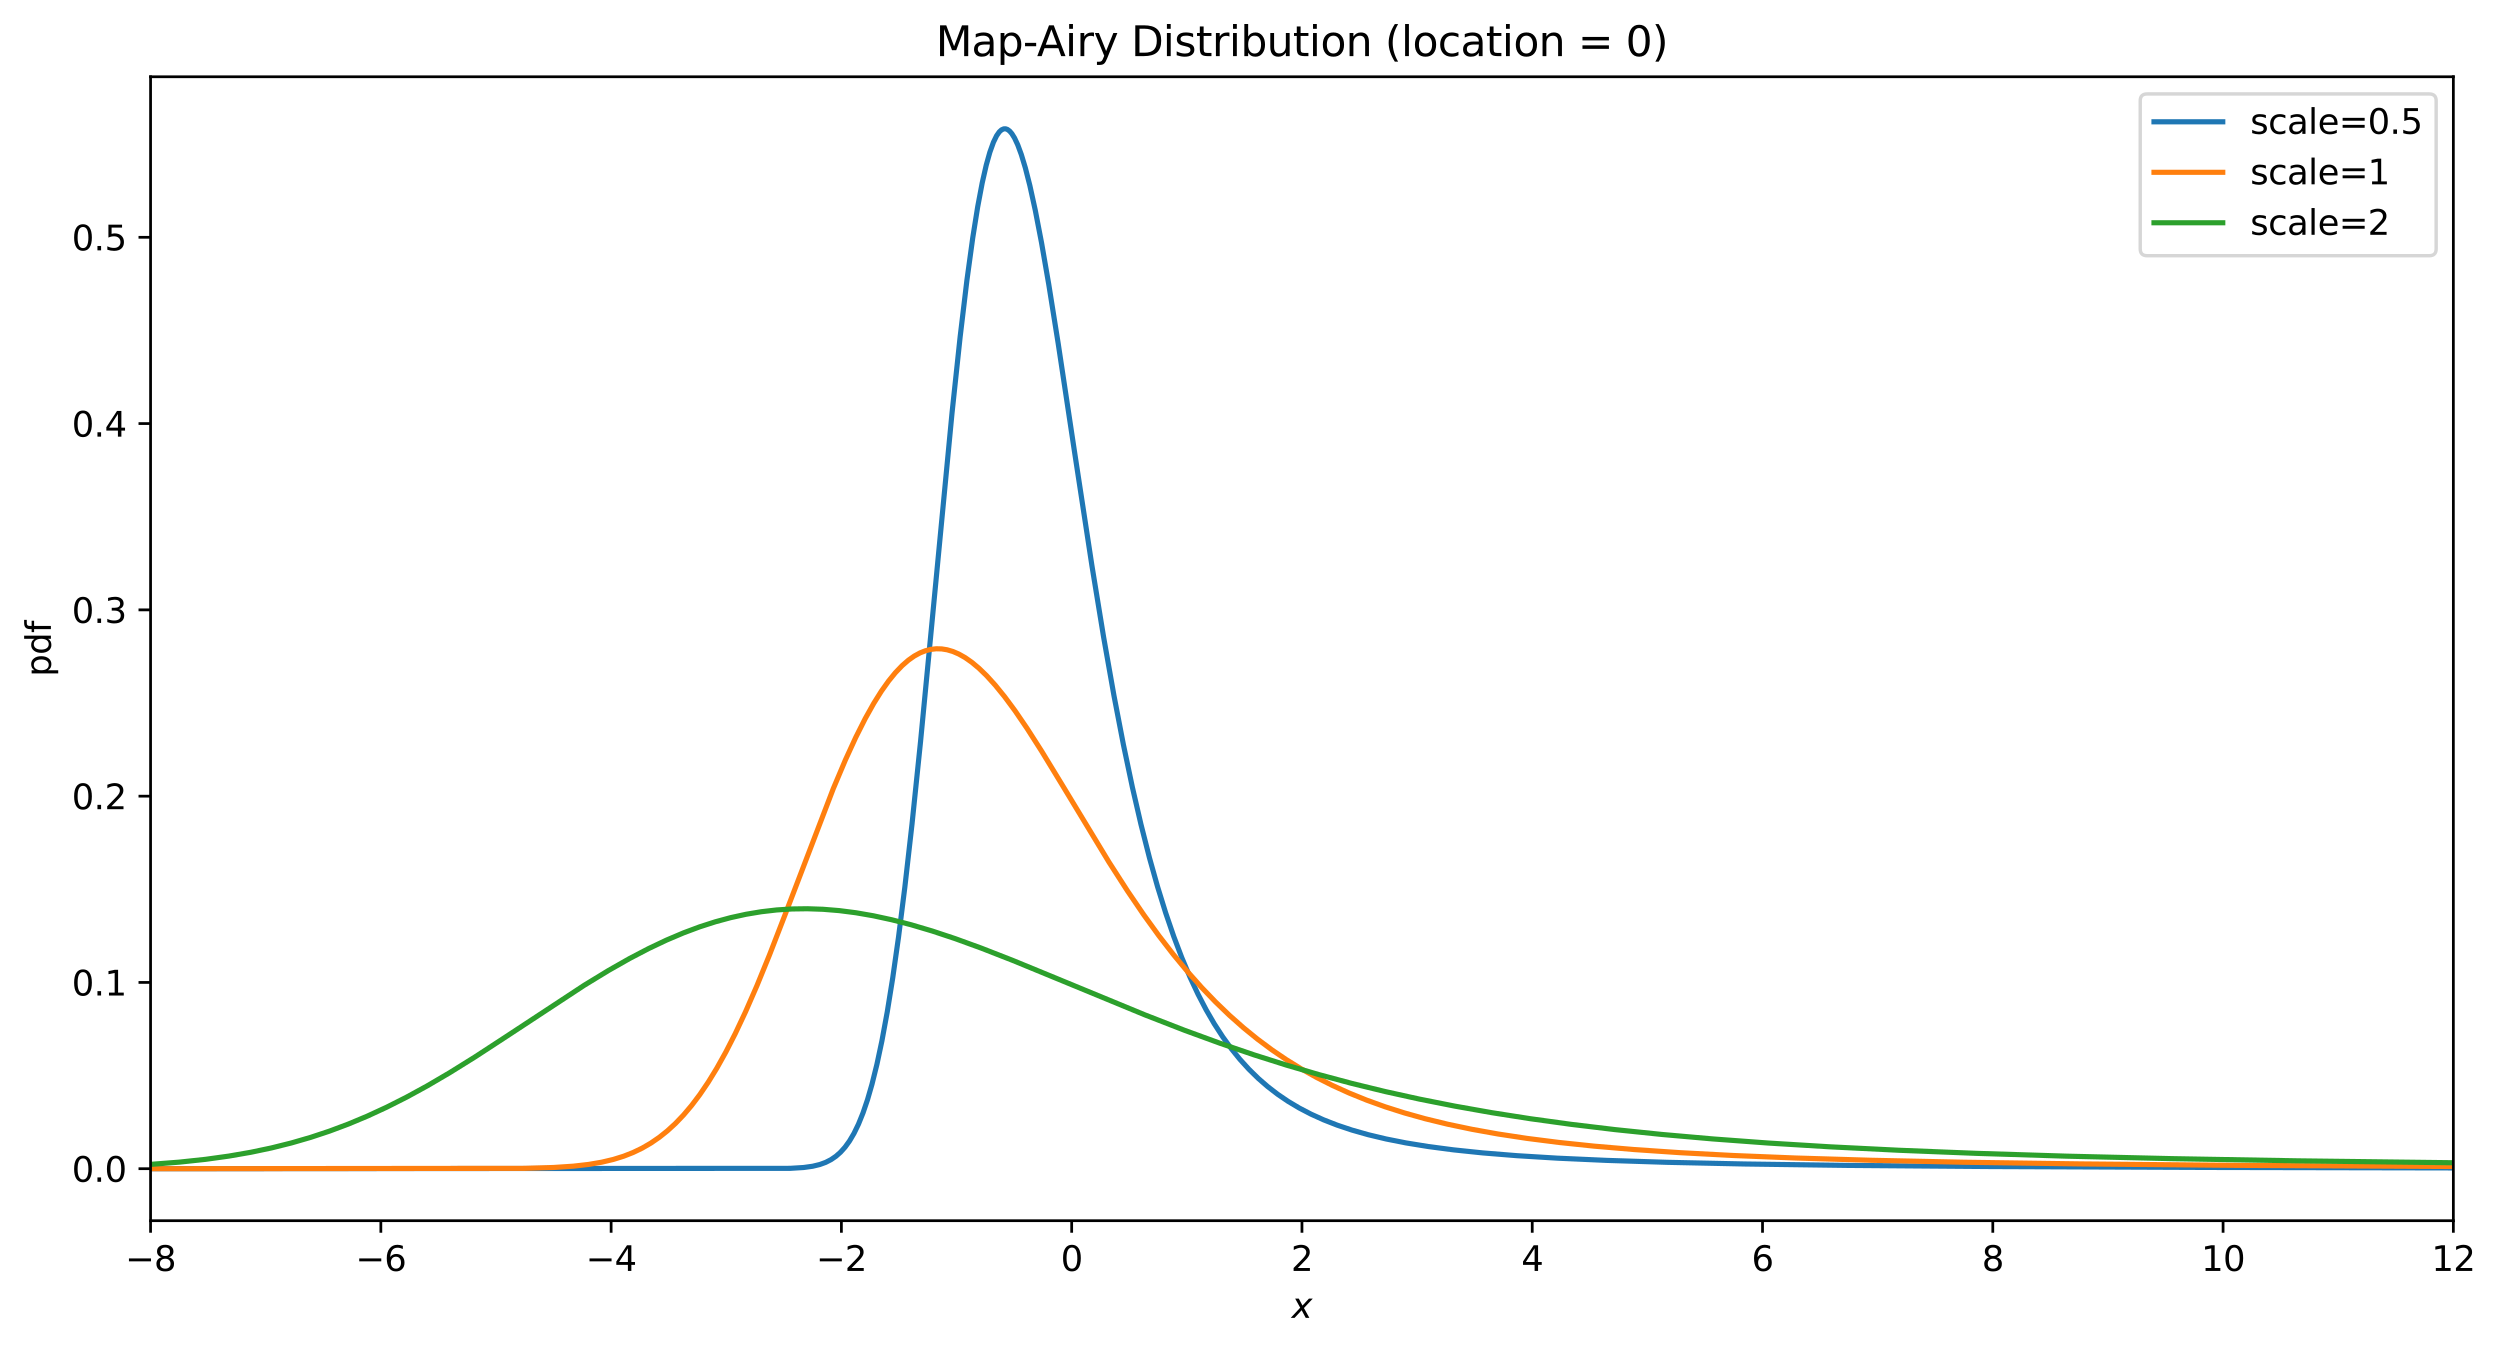 <svg xmlns="http://www.w3.org/2000/svg" xmlns:xlink="http://www.w3.org/1999/xlink" width="969.258" height="523.352" version="1.1" viewBox="0 0 726.944 392.514"><defs><style type="text/css">*{stroke-linejoin:round;stroke-linecap:butt}</style></defs><g id="figure_1"><g id="patch_1"><path d="M 0 392.514 L 726.944 392.514 L 726.944 0 L 0 0 z" style="fill:#fff"/></g><g id="axes_1"><g id="patch_2"><path d="M 43.781 354.958 L 713.381 354.958 L 713.381 22.318 L 43.781 22.318 z" style="fill:#fff"/></g><g id="matplotlib.axis_1"><g id="xtick_1"><g id="line2d_1"><defs><path id="m75a61a3b55" d="M 0 0 L 0 3.5" style="stroke:#000;stroke-width:.8"/></defs><g><use x="43.781" y="354.958" xlink:href="#m75a61a3b55" style="stroke:#000;stroke-width:.8"/></g></g><g id="text_1"><g transform="translate(36.41 369.557) scale(0.1 -0.1)"><defs><path id="DejaVuSans-2212" d="M 678 2272 L 4684 2272 L 4684 1741 L 678 1741 L 678 2272 z" transform="scale(0.016)"/><path id="DejaVuSans-38" d="M 2034 2216 Q 1584 2216 1326 1975 Q 1069 1734 1069 1313 Q 1069 891 1326 650 Q 1584 409 2034 409 Q 2484 409 2743 651 Q 3003 894 3003 1313 Q 3003 1734 2745 1975 Q 2488 2216 2034 2216 z M 1403 2484 Q 997 2584 770 2862 Q 544 3141 544 3541 Q 544 4100 942 4425 Q 1341 4750 2034 4750 Q 2731 4750 3128 4425 Q 3525 4100 3525 3541 Q 3525 3141 3298 2862 Q 3072 2584 2669 2484 Q 3125 2378 3379 2068 Q 3634 1759 3634 1313 Q 3634 634 3220 271 Q 2806 -91 2034 -91 Q 1263 -91 848 271 Q 434 634 434 1313 Q 434 1759 690 2068 Q 947 2378 1403 2484 z M 1172 3481 Q 1172 3119 1398 2916 Q 1625 2713 2034 2713 Q 2441 2713 2670 2916 Q 2900 3119 2900 3481 Q 2900 3844 2670 4047 Q 2441 4250 2034 4250 Q 1625 4250 1398 4047 Q 1172 3844 1172 3481 z" transform="scale(0.016)"/></defs><use xlink:href="#DejaVuSans-2212"/><use x="83.789" xlink:href="#DejaVuSans-38"/></g></g></g><g id="xtick_2"><g id="line2d_2"><g><use x="110.741" y="354.958" xlink:href="#m75a61a3b55" style="stroke:#000;stroke-width:.8"/></g></g><g id="text_2"><g transform="translate(103.37 369.557) scale(0.1 -0.1)"><defs><path id="DejaVuSans-36" d="M 2113 2584 Q 1688 2584 1439 2293 Q 1191 2003 1191 1497 Q 1191 994 1439 701 Q 1688 409 2113 409 Q 2538 409 2786 701 Q 3034 994 3034 1497 Q 3034 2003 2786 2293 Q 2538 2584 2113 2584 z M 3366 4563 L 3366 3988 Q 3128 4100 2886 4159 Q 2644 4219 2406 4219 Q 1781 4219 1451 3797 Q 1122 3375 1075 2522 Q 1259 2794 1537 2939 Q 1816 3084 2150 3084 Q 2853 3084 3261 2657 Q 3669 2231 3669 1497 Q 3669 778 3244 343 Q 2819 -91 2113 -91 Q 1303 -91 875 529 Q 447 1150 447 2328 Q 447 3434 972 4092 Q 1497 4750 2381 4750 Q 2619 4750 2861 4703 Q 3103 4656 3366 4563 z" transform="scale(0.016)"/></defs><use xlink:href="#DejaVuSans-2212"/><use x="83.789" xlink:href="#DejaVuSans-36"/></g></g></g><g id="xtick_3"><g id="line2d_3"><g><use x="177.701" y="354.958" xlink:href="#m75a61a3b55" style="stroke:#000;stroke-width:.8"/></g></g><g id="text_3"><g transform="translate(170.33 369.557) scale(0.1 -0.1)"><defs><path id="DejaVuSans-34" d="M 2419 4116 L 825 1625 L 2419 1625 L 2419 4116 z M 2253 4666 L 3047 4666 L 3047 1625 L 3713 1625 L 3713 1100 L 3047 1100 L 3047 0 L 2419 0 L 2419 1100 L 313 1100 L 313 1709 L 2253 4666 z" transform="scale(0.016)"/></defs><use xlink:href="#DejaVuSans-2212"/><use x="83.789" xlink:href="#DejaVuSans-34"/></g></g></g><g id="xtick_4"><g id="line2d_4"><g><use x="244.661" y="354.958" xlink:href="#m75a61a3b55" style="stroke:#000;stroke-width:.8"/></g></g><g id="text_4"><g transform="translate(237.29 369.557) scale(0.1 -0.1)"><defs><path id="DejaVuSans-32" d="M 1228 531 L 3431 531 L 3431 0 L 469 0 L 469 531 Q 828 903 1448 1529 Q 2069 2156 2228 2338 Q 2531 2678 2651 2914 Q 2772 3150 2772 3378 Q 2772 3750 2511 3984 Q 2250 4219 1831 4219 Q 1534 4219 1204 4116 Q 875 4013 500 3803 L 500 4441 Q 881 4594 1212 4672 Q 1544 4750 1819 4750 Q 2544 4750 2975 4387 Q 3406 4025 3406 3419 Q 3406 3131 3298 2873 Q 3191 2616 2906 2266 Q 2828 2175 2409 1742 Q 1991 1309 1228 531 z" transform="scale(0.016)"/></defs><use xlink:href="#DejaVuSans-2212"/><use x="83.789" xlink:href="#DejaVuSans-32"/></g></g></g><g id="xtick_5"><g id="line2d_5"><g><use x="311.621" y="354.958" xlink:href="#m75a61a3b55" style="stroke:#000;stroke-width:.8"/></g></g><g id="text_5"><g transform="translate(308.44 369.557) scale(0.1 -0.1)"><defs><path id="DejaVuSans-30" d="M 2034 4250 Q 1547 4250 1301 3770 Q 1056 3291 1056 2328 Q 1056 1369 1301 889 Q 1547 409 2034 409 Q 2525 409 2770 889 Q 3016 1369 3016 2328 Q 3016 3291 2770 3770 Q 2525 4250 2034 4250 z M 2034 4750 Q 2819 4750 3233 4129 Q 3647 3509 3647 2328 Q 3647 1150 3233 529 Q 2819 -91 2034 -91 Q 1250 -91 836 529 Q 422 1150 422 2328 Q 422 3509 836 4129 Q 1250 4750 2034 4750 z" transform="scale(0.016)"/></defs><use xlink:href="#DejaVuSans-30"/></g></g></g><g id="xtick_6"><g id="line2d_6"><g><use x="378.581" y="354.958" xlink:href="#m75a61a3b55" style="stroke:#000;stroke-width:.8"/></g></g><g id="text_6"><g transform="translate(375.4 369.557) scale(0.1 -0.1)"><use xlink:href="#DejaVuSans-32"/></g></g></g><g id="xtick_7"><g id="line2d_7"><g><use x="445.541" y="354.958" xlink:href="#m75a61a3b55" style="stroke:#000;stroke-width:.8"/></g></g><g id="text_7"><g transform="translate(442.36 369.557) scale(0.1 -0.1)"><use xlink:href="#DejaVuSans-34"/></g></g></g><g id="xtick_8"><g id="line2d_8"><g><use x="512.501" y="354.958" xlink:href="#m75a61a3b55" style="stroke:#000;stroke-width:.8"/></g></g><g id="text_8"><g transform="translate(509.32 369.557) scale(0.1 -0.1)"><use xlink:href="#DejaVuSans-36"/></g></g></g><g id="xtick_9"><g id="line2d_9"><g><use x="579.461" y="354.958" xlink:href="#m75a61a3b55" style="stroke:#000;stroke-width:.8"/></g></g><g id="text_9"><g transform="translate(576.28 369.557) scale(0.1 -0.1)"><use xlink:href="#DejaVuSans-38"/></g></g></g><g id="xtick_10"><g id="line2d_10"><g><use x="646.421" y="354.958" xlink:href="#m75a61a3b55" style="stroke:#000;stroke-width:.8"/></g></g><g id="text_10"><g transform="translate(640.059 369.557) scale(0.1 -0.1)"><defs><path id="DejaVuSans-31" d="M 794 531 L 1825 531 L 1825 4091 L 703 3866 L 703 4441 L 1819 4666 L 2450 4666 L 2450 531 L 3481 531 L 3481 0 L 794 0 L 794 531 z" transform="scale(0.016)"/></defs><use xlink:href="#DejaVuSans-31"/><use x="63.623" xlink:href="#DejaVuSans-30"/></g></g></g><g id="xtick_11"><g id="line2d_11"><g><use x="713.381" y="354.958" xlink:href="#m75a61a3b55" style="stroke:#000;stroke-width:.8"/></g></g><g id="text_11"><g transform="translate(707.019 369.557) scale(0.1 -0.1)"><use xlink:href="#DejaVuSans-31"/><use x="63.623" xlink:href="#DejaVuSans-32"/></g></g></g><g id="text_12"><g transform="translate(375.581 383.235) scale(0.1 -0.1)"><defs><path id="DejaVuSans-Oblique-78" d="M 3841 3500 L 2234 1784 L 3219 0 L 2559 0 L 1819 1388 L 531 0 L -166 0 L 1556 1844 L 641 3500 L 1300 3500 L 1972 2234 L 3144 3500 L 3841 3500 z" transform="scale(0.016)"/></defs><use transform="translate(0 0.312)" xlink:href="#DejaVuSans-Oblique-78"/></g></g></g><g id="matplotlib.axis_2"><g id="ytick_1"><g id="line2d_12"><defs><path id="m805530b311" d="M 0 0 L -3.5 0" style="stroke:#000;stroke-width:.8"/></defs><g><use x="43.781" y="339.838" xlink:href="#m805530b311" style="stroke:#000;stroke-width:.8"/></g></g><g id="text_13"><g transform="translate(20.878 343.637) scale(0.1 -0.1)"><defs><path id="DejaVuSans-2e" d="M 684 794 L 1344 794 L 1344 0 L 684 0 L 684 794 z" transform="scale(0.016)"/></defs><use xlink:href="#DejaVuSans-30"/><use x="63.623" xlink:href="#DejaVuSans-2e"/><use x="95.41" xlink:href="#DejaVuSans-30"/></g></g></g><g id="ytick_2"><g id="line2d_13"><g><use x="43.781" y="285.67" xlink:href="#m805530b311" style="stroke:#000;stroke-width:.8"/></g></g><g id="text_14"><g transform="translate(20.878 289.469) scale(0.1 -0.1)"><use xlink:href="#DejaVuSans-30"/><use x="63.623" xlink:href="#DejaVuSans-2e"/><use x="95.41" xlink:href="#DejaVuSans-31"/></g></g></g><g id="ytick_3"><g id="line2d_14"><g><use x="43.781" y="231.502" xlink:href="#m805530b311" style="stroke:#000;stroke-width:.8"/></g></g><g id="text_15"><g transform="translate(20.878 235.301) scale(0.1 -0.1)"><use xlink:href="#DejaVuSans-30"/><use x="63.623" xlink:href="#DejaVuSans-2e"/><use x="95.41" xlink:href="#DejaVuSans-32"/></g></g></g><g id="ytick_4"><g id="line2d_15"><g><use x="43.781" y="177.334" xlink:href="#m805530b311" style="stroke:#000;stroke-width:.8"/></g></g><g id="text_16"><g transform="translate(20.878 181.133) scale(0.1 -0.1)"><defs><path id="DejaVuSans-33" d="M 2597 2516 Q 3050 2419 3304 2112 Q 3559 1806 3559 1356 Q 3559 666 3084 287 Q 2609 -91 1734 -91 Q 1441 -91 1130 -33 Q 819 25 488 141 L 488 750 Q 750 597 1062 519 Q 1375 441 1716 441 Q 2309 441 2620 675 Q 2931 909 2931 1356 Q 2931 1769 2642 2001 Q 2353 2234 1838 2234 L 1294 2234 L 1294 2753 L 1863 2753 Q 2328 2753 2575 2939 Q 2822 3125 2822 3475 Q 2822 3834 2567 4026 Q 2313 4219 1838 4219 Q 1578 4219 1281 4162 Q 984 4106 628 3988 L 628 4550 Q 988 4650 1302 4700 Q 1616 4750 1894 4750 Q 2613 4750 3031 4423 Q 3450 4097 3450 3541 Q 3450 3153 3228 2886 Q 3006 2619 2597 2516 z" transform="scale(0.016)"/></defs><use xlink:href="#DejaVuSans-30"/><use x="63.623" xlink:href="#DejaVuSans-2e"/><use x="95.41" xlink:href="#DejaVuSans-33"/></g></g></g><g id="ytick_5"><g id="line2d_16"><g><use x="43.781" y="123.166" xlink:href="#m805530b311" style="stroke:#000;stroke-width:.8"/></g></g><g id="text_17"><g transform="translate(20.878 126.965) scale(0.1 -0.1)"><use xlink:href="#DejaVuSans-30"/><use x="63.623" xlink:href="#DejaVuSans-2e"/><use x="95.41" xlink:href="#DejaVuSans-34"/></g></g></g><g id="ytick_6"><g id="line2d_17"><g><use x="43.781" y="68.998" xlink:href="#m805530b311" style="stroke:#000;stroke-width:.8"/></g></g><g id="text_18"><g transform="translate(20.878 72.797) scale(0.1 -0.1)"><defs><path id="DejaVuSans-35" d="M 691 4666 L 3169 4666 L 3169 4134 L 1269 4134 L 1269 2991 Q 1406 3038 1543 3061 Q 1681 3084 1819 3084 Q 2600 3084 3056 2656 Q 3513 2228 3513 1497 Q 3513 744 3044 326 Q 2575 -91 1722 -91 Q 1428 -91 1123 -41 Q 819 9 494 109 L 494 744 Q 775 591 1075 516 Q 1375 441 1709 441 Q 2250 441 2565 725 Q 2881 1009 2881 1497 Q 2881 1984 2565 2268 Q 2250 2553 1709 2553 Q 1456 2553 1204 2497 Q 953 2441 691 2322 L 691 4666 z" transform="scale(0.016)"/></defs><use xlink:href="#DejaVuSans-30"/><use x="63.623" xlink:href="#DejaVuSans-2e"/><use x="95.41" xlink:href="#DejaVuSans-35"/></g></g></g><g id="text_19"><g transform="translate(14.798 196.747) rotate(-90) scale(0.1 -0.1)"><defs><path id="DejaVuSans-70" d="M 1159 525 L 1159 -1331 L 581 -1331 L 581 3500 L 1159 3500 L 1159 2969 Q 1341 3281 1617 3432 Q 1894 3584 2278 3584 Q 2916 3584 3314 3078 Q 3713 2572 3713 1747 Q 3713 922 3314 415 Q 2916 -91 2278 -91 Q 1894 -91 1617 61 Q 1341 213 1159 525 z M 3116 1747 Q 3116 2381 2855 2742 Q 2594 3103 2138 3103 Q 1681 3103 1420 2742 Q 1159 2381 1159 1747 Q 1159 1113 1420 752 Q 1681 391 2138 391 Q 2594 391 2855 752 Q 3116 1113 3116 1747 z" transform="scale(0.016)"/><path id="DejaVuSans-64" d="M 2906 2969 L 2906 4863 L 3481 4863 L 3481 0 L 2906 0 L 2906 525 Q 2725 213 2448 61 Q 2172 -91 1784 -91 Q 1150 -91 751 415 Q 353 922 353 1747 Q 353 2572 751 3078 Q 1150 3584 1784 3584 Q 2172 3584 2448 3432 Q 2725 3281 2906 2969 z M 947 1747 Q 947 1113 1208 752 Q 1469 391 1925 391 Q 2381 391 2643 752 Q 2906 1113 2906 1747 Q 2906 2381 2643 2742 Q 2381 3103 1925 3103 Q 1469 3103 1208 2742 Q 947 2381 947 1747 z" transform="scale(0.016)"/><path id="DejaVuSans-66" d="M 2375 4863 L 2375 4384 L 1825 4384 Q 1516 4384 1395 4259 Q 1275 4134 1275 3809 L 1275 3500 L 2222 3500 L 2222 3053 L 1275 3053 L 1275 0 L 697 0 L 697 3053 L 147 3053 L 147 3500 L 697 3500 L 697 3744 Q 697 4328 969 4595 Q 1241 4863 1831 4863 L 2375 4863 z" transform="scale(0.016)"/></defs><use xlink:href="#DejaVuSans-70"/><use x="63.477" xlink:href="#DejaVuSans-64"/><use x="126.953" xlink:href="#DejaVuSans-66"/></g></g></g><g id="line2d_18"><path d="M 43.65 339.838 L 229.752 339.728 L 233.676 339.485 L 236.291 339.12 L 238.384 338.614 L 240.084 337.992 L 241.653 337.188 L 243.092 336.201 L 244.4 335.044 L 245.708 333.59 L 247.015 331.782 L 248.323 329.56 L 249.631 326.863 L 250.939 323.624 L 252.247 319.779 L 253.554 315.266 L 254.993 309.459 L 256.432 302.704 L 258.001 294.193 L 259.57 284.449 L 261.27 272.489 L 263.101 258.018 L 265.194 239.613 L 267.679 215.575 L 270.948 181.536 L 276.833 120.037 L 279.188 97.941 L 281.149 81.55 L 282.849 69.159 L 284.288 60.149 L 285.596 53.214 L 286.773 48.035 L 287.819 44.294 L 288.865 41.371 L 289.781 39.482 L 290.565 38.356 L 291.219 37.76 L 291.873 37.47 L 292.396 37.454 L 292.92 37.628 L 293.573 38.106 L 294.227 38.866 L 295.012 40.137 L 295.928 42.097 L 296.974 44.933 L 298.151 48.829 L 299.459 53.96 L 301.028 61.105 L 302.859 70.599 L 304.951 82.664 L 307.698 99.883 L 312.406 131.105 L 317.506 164.48 L 320.907 185.268 L 323.915 202.272 L 326.661 216.53 L 329.277 228.946 L 331.762 239.697 L 334.246 249.464 L 336.6 257.855 L 338.955 265.457 L 341.309 272.328 L 343.663 278.524 L 346.017 284.104 L 348.371 289.123 L 350.725 293.636 L 353.079 297.692 L 355.564 301.528 L 358.049 304.957 L 360.533 308.024 L 363.149 310.906 L 365.895 313.594 L 368.642 315.979 L 371.519 318.193 L 374.527 320.237 L 377.797 322.187 L 381.197 323.959 L 384.859 325.617 L 388.782 327.152 L 393.098 328.597 L 397.806 329.936 L 403.037 331.185 L 408.792 332.327 L 415.331 333.39 L 422.655 334.353 L 431.155 335.24 L 441.095 336.046 L 452.865 336.769 L 467.12 337.412 L 484.776 337.976 L 507.27 338.461 L 537.088 338.87 L 578.807 339.203 L 641.452 339.463 L 713.512 339.609 L 713.512 339.609" clip-path="url(#p3fc5f6c49d)" style="fill:none;stroke:#1f77b4;stroke-width:1.5;stroke-linecap:square"/></g><g id="line2d_19"><path d="M 43.65 339.838 L 152.46 339.728 L 160.961 339.479 L 166.716 339.096 L 171.162 338.589 L 174.955 337.941 L 178.355 337.134 L 181.363 336.195 L 184.11 335.113 L 186.725 333.852 L 189.21 332.413 L 191.695 330.713 L 194.049 328.836 L 196.403 326.678 L 198.757 324.217 L 201.111 321.435 L 203.465 318.32 L 205.95 314.657 L 208.435 310.605 L 211.05 305.919 L 213.797 300.546 L 216.805 294.156 L 220.074 286.666 L 223.736 277.706 L 228.314 265.885 L 242.307 229.295 L 245.838 220.944 L 248.846 214.389 L 251.593 208.938 L 254.077 204.499 L 256.301 200.955 L 258.393 198.011 L 260.355 195.606 L 262.317 193.555 L 264.148 191.963 L 265.848 190.765 L 267.548 189.836 L 269.117 189.217 L 270.687 188.822 L 272.256 188.648 L 273.825 188.69 L 275.395 188.942 L 277.095 189.444 L 278.795 190.177 L 280.626 191.21 L 282.588 192.584 L 284.68 194.334 L 286.904 196.489 L 289.388 199.225 L 292.135 202.605 L 295.143 206.672 L 298.674 211.844 L 302.859 218.386 L 308.744 228.041 L 322.476 250.706 L 327.838 259.042 L 332.546 265.963 L 336.993 272.111 L 341.178 277.532 L 345.363 282.589 L 349.417 287.143 L 353.471 291.362 L 357.525 295.258 L 361.58 298.846 L 365.634 302.142 L 369.819 305.257 L 374.004 308.099 L 378.32 310.767 L 382.766 313.259 L 387.474 315.639 L 392.313 317.834 L 397.414 319.902 L 402.776 321.833 L 408.399 323.622 L 414.415 325.304 L 420.954 326.895 L 428.017 328.378 L 435.602 329.74 L 443.972 331.013 L 453.257 332.193 L 463.589 333.277 L 475.229 334.268 L 488.568 335.174 L 504 335.993 L 522.179 336.726 L 544.02 337.378 L 570.96 337.949 L 605.094 338.44 L 650.083 338.853 L 712.597 339.19 L 713.512 339.194 L 713.512 339.194" clip-path="url(#p3fc5f6c49d)" style="fill:none;stroke:#ff7f0e;stroke-width:1.5;stroke-linecap:square"/></g><g id="line2d_20"><path d="M 43.65 338.582 L 52.151 337.922 L 59.737 337.112 L 66.537 336.167 L 72.945 335.054 L 78.961 333.786 L 84.716 332.35 L 90.339 330.718 L 95.832 328.895 L 101.325 326.837 L 106.818 324.541 L 112.441 321.945 L 118.196 319.041 L 124.212 315.754 L 130.751 311.921 L 138.075 307.363 L 147.36 301.305 L 169.854 286.515 L 176.917 282.208 L 183.063 278.717 L 188.556 275.847 L 193.787 273.365 L 198.757 271.256 L 203.465 269.499 L 208.042 268.026 L 212.489 266.823 L 216.936 265.85 L 221.382 265.107 L 225.829 264.594 L 230.275 264.308 L 234.722 264.242 L 239.299 264.397 L 244.007 264.782 L 248.846 265.403 L 253.947 266.287 L 259.309 267.449 L 264.932 268.899 L 271.079 270.721 L 277.749 272.935 L 285.334 275.693 L 294.489 279.269 L 307.305 284.539 L 332.939 295.115 L 344.447 299.588 L 354.779 303.365 L 364.588 306.712 L 374.135 309.734 L 383.551 312.483 L 393.098 315.038 L 402.776 317.397 L 412.715 319.59 L 423.047 321.64 L 433.771 323.539 L 445.018 325.303 L 456.919 326.943 L 469.605 328.464 L 483.206 329.87 L 497.985 331.171 L 514.201 332.371 L 532.118 333.469 L 552.128 334.468 L 574.753 335.37 L 600.909 336.185 L 631.512 336.908 L 668.262 337.547 L 713.381 338.1 L 713.512 338.101 L 713.512 338.101" clip-path="url(#p3fc5f6c49d)" style="fill:none;stroke:#2ca02c;stroke-width:1.5;stroke-linecap:square"/></g><g id="patch_3"><path d="M 43.781 354.958 L 43.781 22.318" style="fill:none;stroke:#000;stroke-width:.8;stroke-linejoin:miter;stroke-linecap:square"/></g><g id="patch_4"><path d="M 713.381 354.958 L 713.381 22.318" style="fill:none;stroke:#000;stroke-width:.8;stroke-linejoin:miter;stroke-linecap:square"/></g><g id="patch_5"><path d="M 43.781 354.958 L 713.381 354.958" style="fill:none;stroke:#000;stroke-width:.8;stroke-linejoin:miter;stroke-linecap:square"/></g><g id="patch_6"><path d="M 43.781 22.318 L 713.381 22.318" style="fill:none;stroke:#000;stroke-width:.8;stroke-linejoin:miter;stroke-linecap:square"/></g><g id="text_20"><g transform="translate(272.136 16.318) scale(0.12 -0.12)"><defs><path id="DejaVuSans-4d" d="M 628 4666 L 1569 4666 L 2759 1491 L 3956 4666 L 4897 4666 L 4897 0 L 4281 0 L 4281 4097 L 3078 897 L 2444 897 L 1241 4097 L 1241 0 L 628 0 L 628 4666 z" transform="scale(0.016)"/><path id="DejaVuSans-61" d="M 2194 1759 Q 1497 1759 1228 1600 Q 959 1441 959 1056 Q 959 750 1161 570 Q 1363 391 1709 391 Q 2188 391 2477 730 Q 2766 1069 2766 1631 L 2766 1759 L 2194 1759 z M 3341 1997 L 3341 0 L 2766 0 L 2766 531 Q 2569 213 2275 61 Q 1981 -91 1556 -91 Q 1019 -91 701 211 Q 384 513 384 1019 Q 384 1609 779 1909 Q 1175 2209 1959 2209 L 2766 2209 L 2766 2266 Q 2766 2663 2505 2880 Q 2244 3097 1772 3097 Q 1472 3097 1187 3025 Q 903 2953 641 2809 L 641 3341 Q 956 3463 1253 3523 Q 1550 3584 1831 3584 Q 2591 3584 2966 3190 Q 3341 2797 3341 1997 z" transform="scale(0.016)"/><path id="DejaVuSans-2d" d="M 313 2009 L 1997 2009 L 1997 1497 L 313 1497 L 313 2009 z" transform="scale(0.016)"/><path id="DejaVuSans-41" d="M 2188 4044 L 1331 1722 L 3047 1722 L 2188 4044 z M 1831 4666 L 2547 4666 L 4325 0 L 3669 0 L 3244 1197 L 1141 1197 L 716 0 L 50 0 L 1831 4666 z" transform="scale(0.016)"/><path id="DejaVuSans-69" d="M 603 3500 L 1178 3500 L 1178 0 L 603 0 L 603 3500 z M 603 4863 L 1178 4863 L 1178 4134 L 603 4134 L 603 4863 z" transform="scale(0.016)"/><path id="DejaVuSans-72" d="M 2631 2963 Q 2534 3019 2420 3045 Q 2306 3072 2169 3072 Q 1681 3072 1420 2755 Q 1159 2438 1159 1844 L 1159 0 L 581 0 L 581 3500 L 1159 3500 L 1159 2956 Q 1341 3275 1631 3429 Q 1922 3584 2338 3584 Q 2397 3584 2469 3576 Q 2541 3569 2628 3553 L 2631 2963 z" transform="scale(0.016)"/><path id="DejaVuSans-79" d="M 2059 -325 Q 1816 -950 1584 -1140 Q 1353 -1331 966 -1331 L 506 -1331 L 506 -850 L 844 -850 Q 1081 -850 1212 -737 Q 1344 -625 1503 -206 L 1606 56 L 191 3500 L 800 3500 L 1894 763 L 2988 3500 L 3597 3500 L 2059 -325 z" transform="scale(0.016)"/><path id="DejaVuSans-20" transform="scale(0.016)"/><path id="DejaVuSans-44" d="M 1259 4147 L 1259 519 L 2022 519 Q 2988 519 3436 956 Q 3884 1394 3884 2338 Q 3884 3275 3436 3711 Q 2988 4147 2022 4147 L 1259 4147 z M 628 4666 L 1925 4666 Q 3281 4666 3915 4102 Q 4550 3538 4550 2338 Q 4550 1131 3912 565 Q 3275 0 1925 0 L 628 0 L 628 4666 z" transform="scale(0.016)"/><path id="DejaVuSans-73" d="M 2834 3397 L 2834 2853 Q 2591 2978 2328 3040 Q 2066 3103 1784 3103 Q 1356 3103 1142 2972 Q 928 2841 928 2578 Q 928 2378 1081 2264 Q 1234 2150 1697 2047 L 1894 2003 Q 2506 1872 2764 1633 Q 3022 1394 3022 966 Q 3022 478 2636 193 Q 2250 -91 1575 -91 Q 1294 -91 989 -36 Q 684 19 347 128 L 347 722 Q 666 556 975 473 Q 1284 391 1588 391 Q 1994 391 2212 530 Q 2431 669 2431 922 Q 2431 1156 2273 1281 Q 2116 1406 1581 1522 L 1381 1569 Q 847 1681 609 1914 Q 372 2147 372 2553 Q 372 3047 722 3315 Q 1072 3584 1716 3584 Q 2034 3584 2315 3537 Q 2597 3491 2834 3397 z" transform="scale(0.016)"/><path id="DejaVuSans-74" d="M 1172 4494 L 1172 3500 L 2356 3500 L 2356 3053 L 1172 3053 L 1172 1153 Q 1172 725 1289 603 Q 1406 481 1766 481 L 2356 481 L 2356 0 L 1766 0 Q 1100 0 847 248 Q 594 497 594 1153 L 594 3053 L 172 3053 L 172 3500 L 594 3500 L 594 4494 L 1172 4494 z" transform="scale(0.016)"/><path id="DejaVuSans-62" d="M 3116 1747 Q 3116 2381 2855 2742 Q 2594 3103 2138 3103 Q 1681 3103 1420 2742 Q 1159 2381 1159 1747 Q 1159 1113 1420 752 Q 1681 391 2138 391 Q 2594 391 2855 752 Q 3116 1113 3116 1747 z M 1159 2969 Q 1341 3281 1617 3432 Q 1894 3584 2278 3584 Q 2916 3584 3314 3078 Q 3713 2572 3713 1747 Q 3713 922 3314 415 Q 2916 -91 2278 -91 Q 1894 -91 1617 61 Q 1341 213 1159 525 L 1159 0 L 581 0 L 581 4863 L 1159 4863 L 1159 2969 z" transform="scale(0.016)"/><path id="DejaVuSans-75" d="M 544 1381 L 544 3500 L 1119 3500 L 1119 1403 Q 1119 906 1312 657 Q 1506 409 1894 409 Q 2359 409 2629 706 Q 2900 1003 2900 1516 L 2900 3500 L 3475 3500 L 3475 0 L 2900 0 L 2900 538 Q 2691 219 2414 64 Q 2138 -91 1772 -91 Q 1169 -91 856 284 Q 544 659 544 1381 z M 1991 3584 L 1991 3584 z" transform="scale(0.016)"/><path id="DejaVuSans-6f" d="M 1959 3097 Q 1497 3097 1228 2736 Q 959 2375 959 1747 Q 959 1119 1226 758 Q 1494 397 1959 397 Q 2419 397 2687 759 Q 2956 1122 2956 1747 Q 2956 2369 2687 2733 Q 2419 3097 1959 3097 z M 1959 3584 Q 2709 3584 3137 3096 Q 3566 2609 3566 1747 Q 3566 888 3137 398 Q 2709 -91 1959 -91 Q 1206 -91 779 398 Q 353 888 353 1747 Q 353 2609 779 3096 Q 1206 3584 1959 3584 z" transform="scale(0.016)"/><path id="DejaVuSans-6e" d="M 3513 2113 L 3513 0 L 2938 0 L 2938 2094 Q 2938 2591 2744 2837 Q 2550 3084 2163 3084 Q 1697 3084 1428 2787 Q 1159 2491 1159 1978 L 1159 0 L 581 0 L 581 3500 L 1159 3500 L 1159 2956 Q 1366 3272 1645 3428 Q 1925 3584 2291 3584 Q 2894 3584 3203 3211 Q 3513 2838 3513 2113 z" transform="scale(0.016)"/><path id="DejaVuSans-28" d="M 1984 4856 Q 1566 4138 1362 3434 Q 1159 2731 1159 2009 Q 1159 1288 1364 580 Q 1569 -128 1984 -844 L 1484 -844 Q 1016 -109 783 600 Q 550 1309 550 2009 Q 550 2706 781 3412 Q 1013 4119 1484 4856 L 1984 4856 z" transform="scale(0.016)"/><path id="DejaVuSans-6c" d="M 603 4863 L 1178 4863 L 1178 0 L 603 0 L 603 4863 z" transform="scale(0.016)"/><path id="DejaVuSans-63" d="M 3122 3366 L 3122 2828 Q 2878 2963 2633 3030 Q 2388 3097 2138 3097 Q 1578 3097 1268 2742 Q 959 2388 959 1747 Q 959 1106 1268 751 Q 1578 397 2138 397 Q 2388 397 2633 464 Q 2878 531 3122 666 L 3122 134 Q 2881 22 2623 -34 Q 2366 -91 2075 -91 Q 1284 -91 818 406 Q 353 903 353 1747 Q 353 2603 823 3093 Q 1294 3584 2113 3584 Q 2378 3584 2631 3529 Q 2884 3475 3122 3366 z" transform="scale(0.016)"/><path id="DejaVuSans-3d" d="M 678 2906 L 4684 2906 L 4684 2381 L 678 2381 L 678 2906 z M 678 1631 L 4684 1631 L 4684 1100 L 678 1100 L 678 1631 z" transform="scale(0.016)"/><path id="DejaVuSans-29" d="M 513 4856 L 1013 4856 Q 1481 4119 1714 3412 Q 1947 2706 1947 2009 Q 1947 1309 1714 600 Q 1481 -109 1013 -844 L 513 -844 Q 928 -128 1133 580 Q 1338 1288 1338 2009 Q 1338 2731 1133 3434 Q 928 4138 513 4856 z" transform="scale(0.016)"/></defs><use xlink:href="#DejaVuSans-4d"/><use x="86.279" xlink:href="#DejaVuSans-61"/><use x="147.559" xlink:href="#DejaVuSans-70"/><use x="211.035" xlink:href="#DejaVuSans-2d"/><use x="244.869" xlink:href="#DejaVuSans-41"/><use x="313.277" xlink:href="#DejaVuSans-69"/><use x="341.061" xlink:href="#DejaVuSans-72"/><use x="382.174" xlink:href="#DejaVuSans-79"/><use x="441.354" xlink:href="#DejaVuSans-20"/><use x="473.141" xlink:href="#DejaVuSans-44"/><use x="550.143" xlink:href="#DejaVuSans-69"/><use x="577.926" xlink:href="#DejaVuSans-73"/><use x="630.025" xlink:href="#DejaVuSans-74"/><use x="669.234" xlink:href="#DejaVuSans-72"/><use x="710.348" xlink:href="#DejaVuSans-69"/><use x="738.131" xlink:href="#DejaVuSans-62"/><use x="801.607" xlink:href="#DejaVuSans-75"/><use x="864.986" xlink:href="#DejaVuSans-74"/><use x="904.195" xlink:href="#DejaVuSans-69"/><use x="931.979" xlink:href="#DejaVuSans-6f"/><use x="993.16" xlink:href="#DejaVuSans-6e"/><use x="1056.539" xlink:href="#DejaVuSans-20"/><use x="1088.326" xlink:href="#DejaVuSans-28"/><use x="1127.34" xlink:href="#DejaVuSans-6c"/><use x="1155.123" xlink:href="#DejaVuSans-6f"/><use x="1216.305" xlink:href="#DejaVuSans-63"/><use x="1271.285" xlink:href="#DejaVuSans-61"/><use x="1332.564" xlink:href="#DejaVuSans-74"/><use x="1371.773" xlink:href="#DejaVuSans-69"/><use x="1399.557" xlink:href="#DejaVuSans-6f"/><use x="1460.738" xlink:href="#DejaVuSans-6e"/><use x="1524.117" xlink:href="#DejaVuSans-20"/><use x="1555.904" xlink:href="#DejaVuSans-3d"/><use x="1639.693" xlink:href="#DejaVuSans-20"/><use x="1671.48" xlink:href="#DejaVuSans-30"/><use x="1735.104" xlink:href="#DejaVuSans-29"/></g></g><g id="legend_1"><g id="patch_7"><path d="M 624.331 74.353 L 706.381 74.353 Q 708.381 74.353 708.381 72.353 L 708.381 29.318 Q 708.381 27.318 706.381 27.318 L 624.331 27.318 Q 622.331 27.318 622.331 29.318 L 622.331 72.353 Q 622.331 74.353 624.331 74.353 z" style="fill:#fff;opacity:.8;stroke:#ccc;stroke-linejoin:miter"/></g><g id="line2d_21"><path d="M 626.331 35.417 L 636.331 35.417 L 646.331 35.417" style="fill:none;stroke:#1f77b4;stroke-width:1.5;stroke-linecap:square"/></g><g id="text_21"><g transform="translate(654.331 38.917) scale(0.1 -0.1)"><defs><path id="DejaVuSans-65" d="M 3597 1894 L 3597 1613 L 953 1613 Q 991 1019 1311 708 Q 1631 397 2203 397 Q 2534 397 2845 478 Q 3156 559 3463 722 L 3463 178 Q 3153 47 2828 -22 Q 2503 -91 2169 -91 Q 1331 -91 842 396 Q 353 884 353 1716 Q 353 2575 817 3079 Q 1281 3584 2069 3584 Q 2775 3584 3186 3129 Q 3597 2675 3597 1894 z M 3022 2063 Q 3016 2534 2758 2815 Q 2500 3097 2075 3097 Q 1594 3097 1305 2825 Q 1016 2553 972 2059 L 3022 2063 z" transform="scale(0.016)"/></defs><use xlink:href="#DejaVuSans-73"/><use x="52.1" xlink:href="#DejaVuSans-63"/><use x="107.08" xlink:href="#DejaVuSans-61"/><use x="168.359" xlink:href="#DejaVuSans-6c"/><use x="196.143" xlink:href="#DejaVuSans-65"/><use x="257.666" xlink:href="#DejaVuSans-3d"/><use x="341.455" xlink:href="#DejaVuSans-30"/><use x="405.078" xlink:href="#DejaVuSans-2e"/><use x="436.865" xlink:href="#DejaVuSans-35"/></g></g><g id="line2d_22"><path d="M 626.331 50.095 L 636.331 50.095 L 646.331 50.095" style="fill:none;stroke:#ff7f0e;stroke-width:1.5;stroke-linecap:square"/></g><g id="text_22"><g transform="translate(654.331 53.595) scale(0.1 -0.1)"><use xlink:href="#DejaVuSans-73"/><use x="52.1" xlink:href="#DejaVuSans-63"/><use x="107.08" xlink:href="#DejaVuSans-61"/><use x="168.359" xlink:href="#DejaVuSans-6c"/><use x="196.143" xlink:href="#DejaVuSans-65"/><use x="257.666" xlink:href="#DejaVuSans-3d"/><use x="341.455" xlink:href="#DejaVuSans-31"/></g></g><g id="line2d_23"><path d="M 626.331 64.773 L 636.331 64.773 L 646.331 64.773" style="fill:none;stroke:#2ca02c;stroke-width:1.5;stroke-linecap:square"/></g><g id="text_23"><g transform="translate(654.331 68.273) scale(0.1 -0.1)"><use xlink:href="#DejaVuSans-73"/><use x="52.1" xlink:href="#DejaVuSans-63"/><use x="107.08" xlink:href="#DejaVuSans-61"/><use x="168.359" xlink:href="#DejaVuSans-6c"/><use x="196.143" xlink:href="#DejaVuSans-65"/><use x="257.666" xlink:href="#DejaVuSans-3d"/><use x="341.455" xlink:href="#DejaVuSans-32"/></g></g></g></g></g><defs><clipPath id="p3fc5f6c49d"><rect width="669.6" height="332.64" x="43.781" y="22.318"/></clipPath></defs></svg>